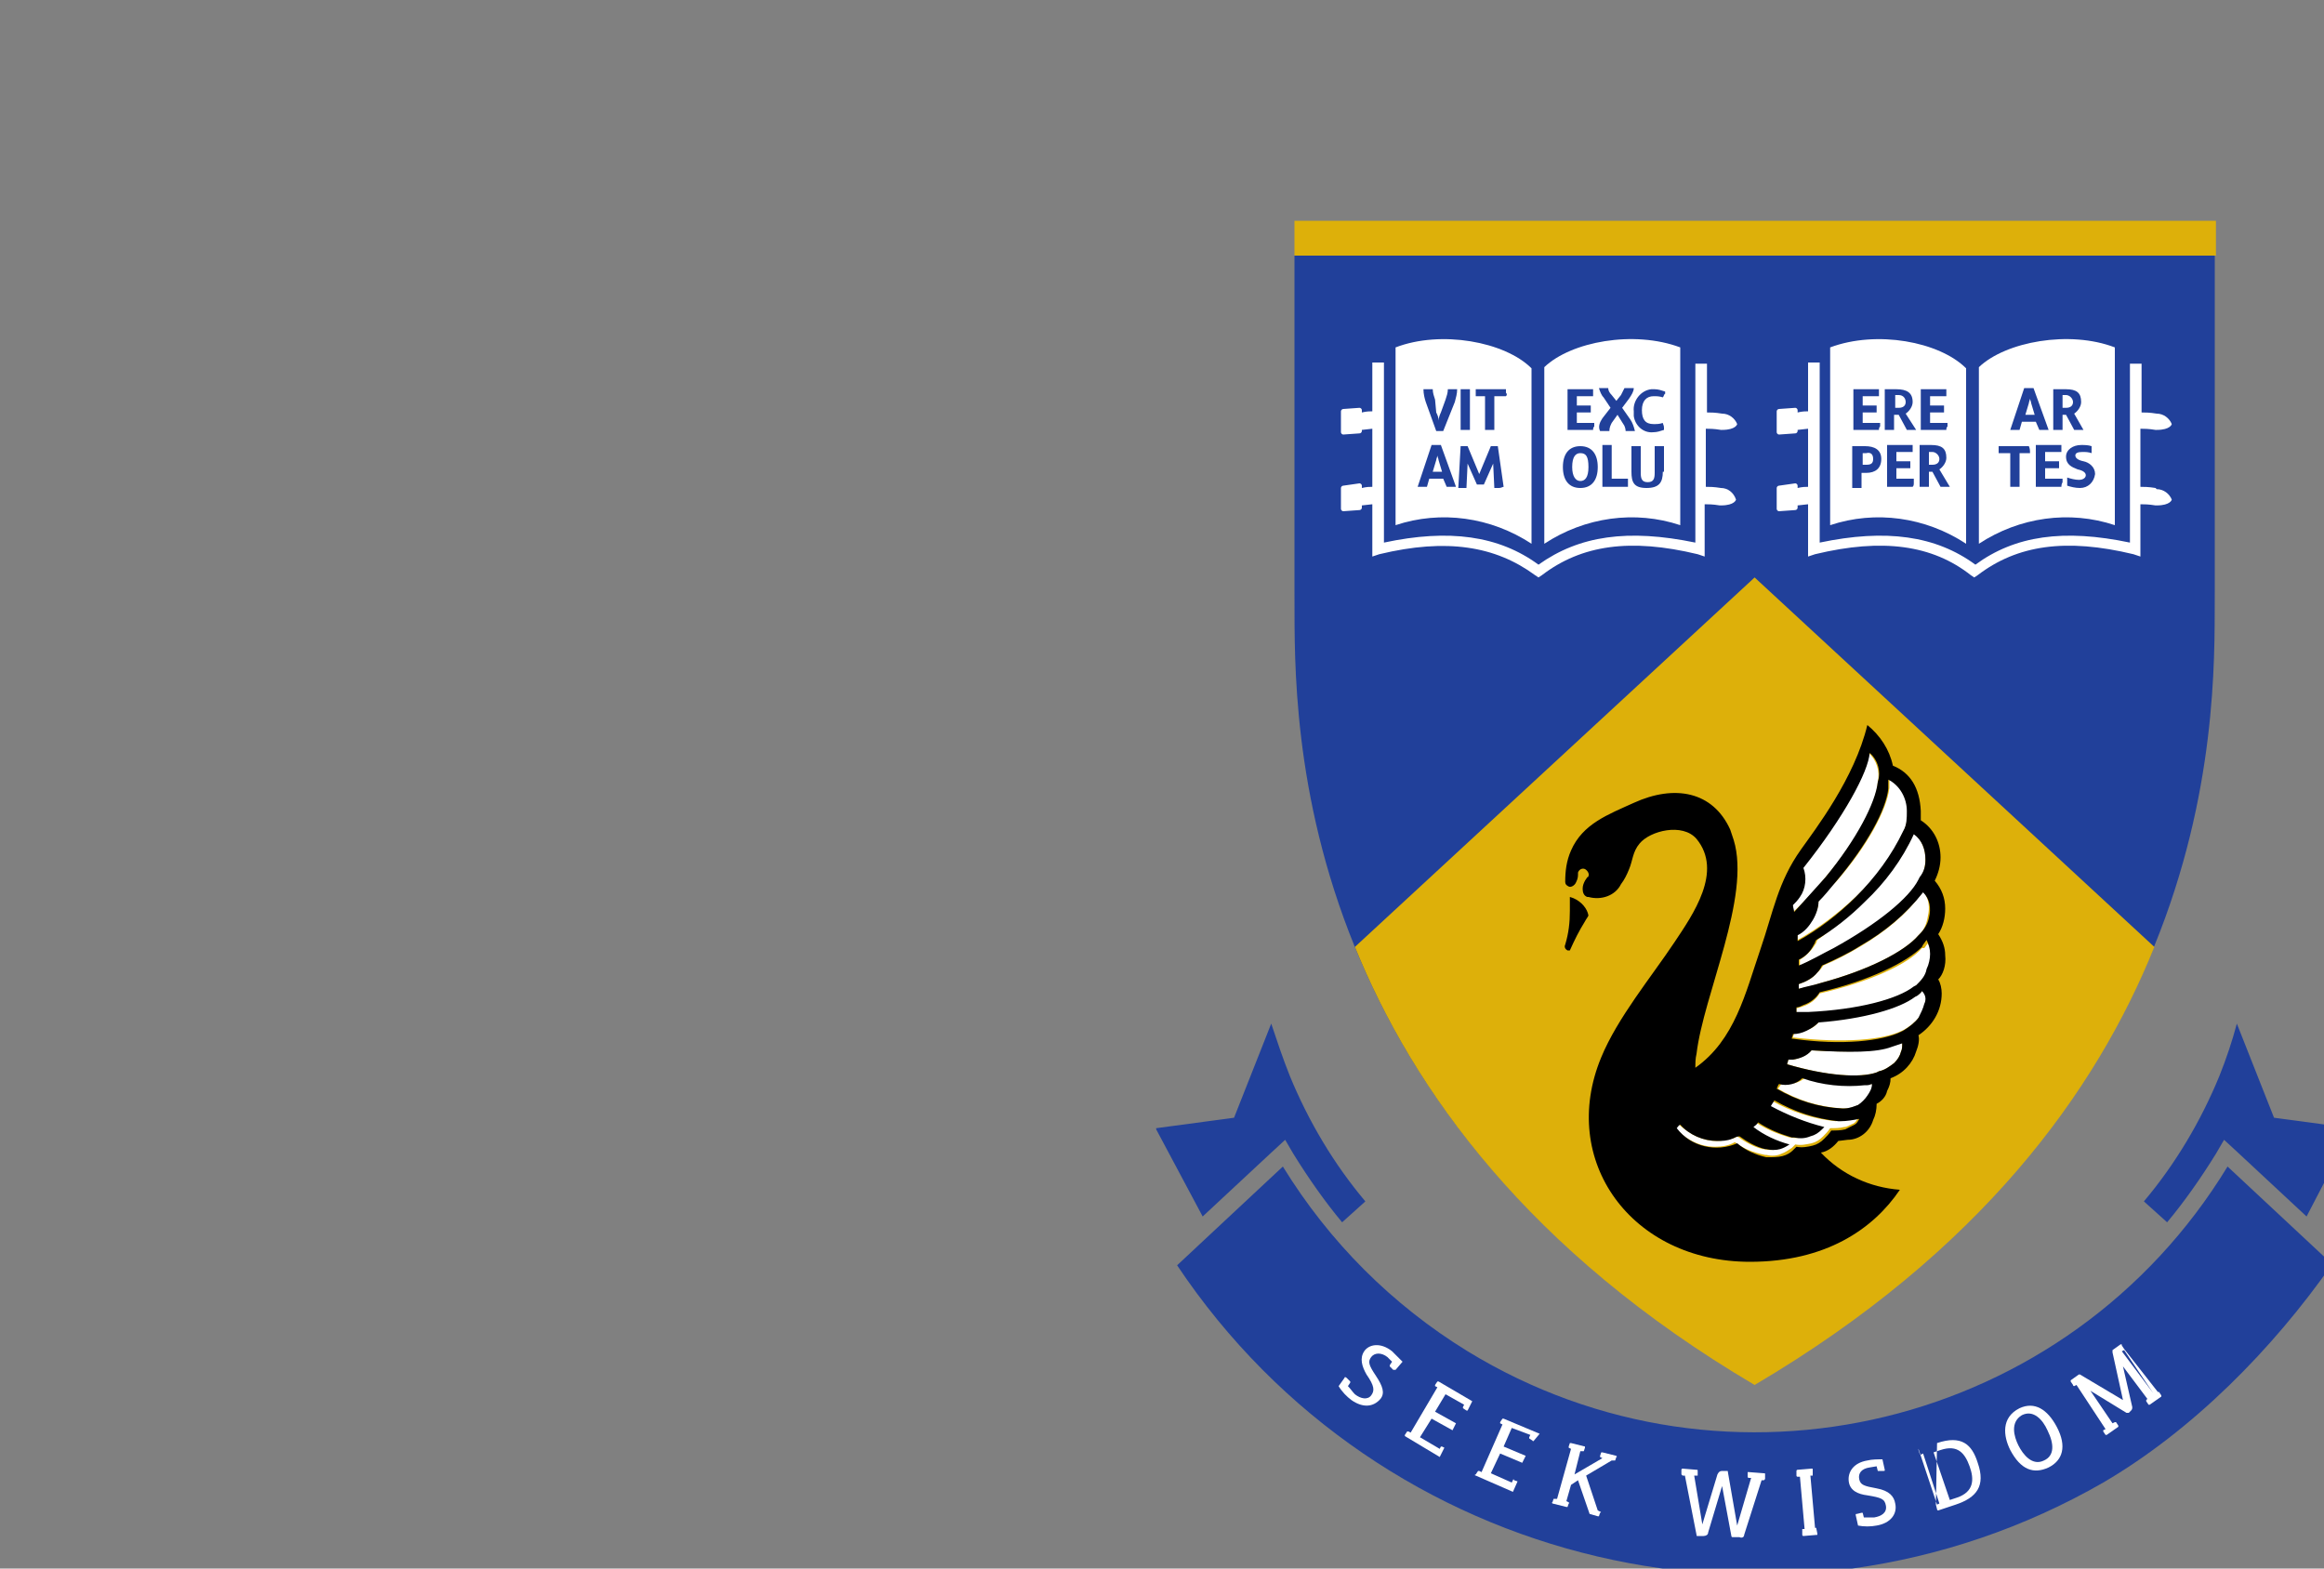 <?xml version="1.0" encoding="utf-8"?>
<!-- Generator: Adobe Illustrator 26.0.3, SVG Export Plug-In . SVG Version: 6.00 Build 0)  -->
<svg version="1.0" id="Layer_1" xmlns="http://www.w3.org/2000/svg" xmlns:xlink="http://www.w3.org/1999/xlink" x="0px" y="0px"
	 viewBox="0 0 200 135" style="enable-background:new 0 0 302 218;" xml:space="preserve">
<rect x="0" y="0" width="200" height="135" fill="#808080" stroke="none"/>
<style type="text/css">
	.st0{clip-path:url(#SVGID_00000116952758404971052780000011883486703361508266_);}
	.st1{fill:#21409A;}
	.st2{clip-path:url(#SVGID_00000093144033568355170900000007633794520399322764_);}
	.st3{clip-path:url(#SVGID_00000096776843124646390480000006328308613753414573_);}
	.st4{clip-path:url(#SVGID_00000077300403564957837510000007408074125071675837_);}
	.st5{clip-path:url(#SVGID_00000176723042471724080160000011710793898486255542_);}
	.st6{clip-path:url(#SVGID_00000104706334080526253040000011764414826245360574_);}
	.st7{clip-path:url(#SVGID_00000133522638665383584360000014548612037258872246_);}
	.st8{fill:#DDB00A;}
	.st9{fill-rule:evenodd;clip-rule:evenodd;fill:#FFFFFF;}
	.st10{fill:#FFFFFF;}
	.st11{fill:none;}
</style>
<g>
	<defs>
		<rect id="SVGID_1_" x="97.9" y="19" width="106.2" height="180"/>
	</defs>
	<clipPath id="SVGID_00000080888143642785294860000001437774249897633172_">
		<use xlink:href="#SVGID_1_"  style="overflow:visible;"/>
	</clipPath>
	<g style="clip-path:url(#SVGID_00000080888143642785294860000001437774249897633172_);">
		<path class="st1" d="M104.3,151.5v1.2c0,0.1-0.1,0.1-0.2,0.1h-0.5c0,0-0.1,0-0.1-0.1l0,0v-0.3H102v6.2h0.3c0.1,0,0.1,0.1,0.1,0.2
			v0.5c0,0.1,0,0.1-0.1,0.1h-1.7c-0.1,0-0.1-0.1-0.1-0.2v-0.5c0,0,0-0.1,0.1-0.1l0,0h0.3v-6.2h-1.4v0.3c0,0.1-0.1,0.1-0.2,0.1h-0.5
			c0,0-0.1,0-0.1-0.1v-1.2L104.3,151.5z"/>
		<path class="st1" d="M111.9,158.6c0.1,0,0.1,0.1,0.1,0.2v0.5c0,0,0,0.1-0.1,0.1c0,0,0,0,0,0h-1.8c-0.1,0-0.1-0.1-0.1-0.2v-0.5
			c0,0,0-0.1,0.1-0.1l0,0h0.3v-2.7h-3.5v2.7h0.3c0.1,0,0.1,0.1,0.1,0.2v0.5c0,0,0,0.1-0.1,0.1c0,0,0,0,0,0h-1.8
			c-0.1,0-0.1-0.1-0.1-0.2v-0.5c0,0,0-0.1,0.1-0.1l0,0h0.3v-6.3h-0.3c-0.1,0-0.1-0.1-0.1-0.2v-0.5c0,0,0-0.1,0.1-0.1c0,0,0,0,0,0
			h1.7c0.1,0,0.1,0.1,0.1,0.2v0.5c0,0,0,0.1-0.1,0.1h0h-0.3v2.6h3.5v-2.6h-0.3c-0.1,0-0.1-0.1-0.1-0.2v-0.5c0,0,0-0.1,0.1-0.1
			c0,0,0,0,0,0h1.7c0.1,0,0.1,0.1,0.1,0.2v0.5c0,0,0,0.1-0.1,0.1h0h-0.3v6.3H111.9z"/>
		<path class="st1" d="M118.3,158C118.4,158,118.4,158,118.3,158C118.4,158.1,118.4,158.1,118.3,158l0.1,1.3h-4.9
			c-0.1,0-0.1-0.1-0.1-0.2v-0.5c0,0,0-0.1,0.1-0.1h0h0.3v-6.3h-0.3c-0.1,0-0.1-0.1-0.1-0.2v-0.5c0,0,0-0.1,0.1-0.1c0,0,0,0,0,0h4.7
			v1.2c0,0.1-0.1,0.1-0.2,0.1h-0.5c0,0-0.1,0-0.1-0.1v-0.3h-2.5v2.4h2.8v0.9h-2.8v2.6h2.7v-0.3c0-0.1,0.1-0.1,0.2-0.1L118.3,158z"/>
		<path class="st1" d="M130,151.5c0.1,0,0.1,0.1,0.1,0.2v0.5c0,0,0,0.1-0.1,0.1l0,0h-0.3l0,0v4.2c0,2.1-0.8,3-2.8,3
			c-2,0-2.8-0.7-2.8-3v-4.2h-0.3c-0.1,0-0.1-0.1-0.1-0.2v-0.5c0,0,0-0.1,0.1-0.1c0,0,0,0,0,0h1.7c0.1,0,0.1,0.1,0.1,0.2v0.5
			c0,0,0,0.1-0.1,0.1h-0.3v4.4c0,1.3,0.4,1.9,1.7,1.9c1.4,0,1.7-0.9,1.7-1.9v-4.4h-0.3c-0.1,0-0.1-0.1-0.1-0.2v-0.5
			c0,0,0-0.1,0.1-0.1c0,0,0,0,0,0H130z"/>
		<path class="st1" d="M138.5,151.5c0.1,0,0.1,0.1,0.1,0.2v0.5c0,0,0,0.1-0.1,0.1h-0.3h-0.1v7.1h-0.8c0,0-0.1,0-0.1-0.1l-4.1-5.8
			v5.1h0.1h0.3c0.1,0,0.1,0.1,0.1,0.2v0.5c0,0.1,0,0.1-0.1,0.1h-1.8c-0.1,0-0.1-0.1-0.1-0.2v-0.5c0,0,0-0.1,0.1-0.1l0,0h0.3v-6.3
			h-0.3c-0.1,0-0.1-0.1-0.1-0.2v-0.5c0,0,0-0.1,0.1-0.1c0,0,0,0,0,0h1.1c0,0,0.1,0,0.1,0.1l4.1,5.7v-5h-0.3c-0.1,0-0.1-0.1-0.1-0.2
			v-0.5c0,0,0-0.1,0.1-0.1c0,0,0,0,0,0L138.5,151.5z"/>
		<path class="st1" d="M142.1,158.6c0.1,0,0.1,0.1,0.1,0.2v0.5c0,0,0,0.1-0.1,0.1c0,0,0,0,0,0h-1.8c-0.1,0-0.1-0.1-0.1-0.2v-0.5
			c0,0,0-0.1,0.1-0.1l0,0h0.3v-6.3h-0.3c-0.1,0-0.1-0.1-0.1-0.2v-0.5c0,0,0-0.1,0.1-0.1c0,0,0,0,0,0h1.7c0.1,0,0.1,0.1,0.1,0.2v0.5
			c0,0,0,0.1-0.1,0.1l0,0h-0.3v6.3H142.1z"/>
		<path class="st1" d="M150.3,151.5c0.1,0,0.1,0.1,0.1,0.2v0.5c0,0,0,0.1-0.1,0.1l0,0H150l-2.5,6.8c0,0.1-0.2,0.2-0.3,0.2h-0.8
			c0,0,0,0-0.1-0.1l-2.6-7h-0.3c-0.1,0-0.1-0.1-0.1-0.2v-0.5c0,0,0-0.1,0.1-0.1c0,0,0,0,0,0h1.8c0.1,0,0.1,0.1,0.1,0.2v0.5
			c0,0,0,0.1-0.1,0.1l0,0h-0.3l2,5.7l0,0l2-5.7h-0.3c-0.1,0-0.1-0.1-0.1-0.2v-0.5c0,0,0-0.1,0.1-0.1c0,0,0,0,0,0L150.3,151.5z"/>
		<path class="st1" d="M156.4,158C156.5,158,156.5,158,156.4,158C156.5,158.1,156.5,158.1,156.4,158l0.1,1.3h-4.9
			c-0.1,0-0.1-0.1-0.1-0.2v-0.5c0,0,0-0.1,0.1-0.1l0,0h0.3v-6.3h-0.3c-0.1,0-0.1-0.1-0.1-0.2v-0.5c0-0.1,0-0.1,0.1-0.1h4.7v1.2
			c0,0.1-0.1,0.1-0.2,0.1h-0.5c0,0-0.1,0-0.1-0.1v-0.3H153v2.4h2.9v0.9H153v2.6h2.7v-0.3c0-0.1,0.1-0.1,0.2-0.1L156.4,158z"/>
		<path class="st1" d="M163.6,158.6c0.1,0,0.1,0.1,0.1,0.2v0.5c0,0.1,0,0.1-0.1,0.1h-1.2l-1.7-3h-1.1v2.3h0.3c0.1,0,0.1,0.1,0.1,0.2
			v0.5c0,0.1,0,0.1-0.1,0.1h-1.7c-0.1,0-0.1-0.1-0.1-0.2v-0.5c0,0,0-0.1,0.1-0.1l0,0h0.3v-6.3h-0.3c-0.1,0-0.1-0.1-0.1-0.2v-0.5
			c0,0,0-0.1,0.1-0.1c0,0,0,0,0,0h2.3c2,0,2.9,0.8,2.9,2.4c0,1-0.6,1.9-1.5,2.3l1.4,2.5L163.6,158.6z M160.4,155.4
			c1.1,0,1.7-0.5,1.7-1.6s-0.6-1.5-1.6-1.5h-1v3L160.4,155.4z"/>
		<path class="st1" d="M169.9,157.2c0,1.3-0.9,2.2-2.7,2.2c-0.8,0-1.5-0.1-2.3-0.4v-1.2c0-0.1,0.1-0.1,0.2-0.1h0.6
			c0,0,0.1,0,0.1,0.1v0.5c0.4,0.1,0.8,0.2,1.3,0.2c0.9,0,1.6-0.3,1.6-1.2s-0.3-1.1-1.9-1.6c-1.1-0.4-1.9-1-1.9-2.1
			c0-1.3,1-2.1,2.7-2.1c0.6,0,1.2,0.1,1.8,0.2v1.4c0,0.1-0.1,0.1-0.2,0.1h-0.6c0,0-0.1,0-0.1-0.1v-0.6c-0.3,0-0.5,0-0.8-0.1
			c-0.9,0-1.6,0.4-1.6,1.1s0.4,1,1.8,1.5S169.9,156.3,169.9,157.2"/>
		<path class="st1" d="M173.1,158.6c0.1,0,0.1,0.1,0.1,0.2v0.5c0,0,0,0.1-0.1,0.1c0,0,0,0,0,0h-1.7c-0.1,0-0.1-0.1-0.1-0.2v-0.5
			c0,0,0-0.1,0.1-0.1l0,0h0.3v-6.3h-0.3c-0.1,0-0.1-0.1-0.1-0.2v-0.5c0,0,0-0.1,0.1-0.1c0,0,0,0,0,0h1.7c0.1,0,0.1,0.1,0.1,0.2v0.5
			c0,0,0,0.1-0.1,0.1l0,0h-0.3v6.3H173.1z"/>
		<path class="st1" d="M180.1,151.5v1.2c0,0.1-0.1,0.1-0.2,0.1h-0.5c0,0-0.1,0-0.1-0.1l0,0v-0.3h-1.5v6.2h0.3c0.1,0,0.1,0.1,0.1,0.2
			v0.5c0,0.1,0,0.1-0.1,0.1h-1.7c-0.1,0-0.1-0.1-0.1-0.2v-0.5c0,0,0-0.1,0.1-0.1l0,0h0.3v-6.2h-1.4v0.3c0,0.1-0.1,0.1-0.2,0.1h-0.5
			c0,0-0.1,0-0.1-0.1v-1.2L180.1,151.5z"/>
		<path class="st1" d="M186.9,151.5c0.1,0,0.1,0.1,0.1,0.2v0.5c0,0,0,0.1-0.1,0.1l0,0h-0.3l-2.2,4.3v2h0.3c0.1,0,0.1,0.1,0.1,0.2
			v0.5c0,0,0,0.1-0.1,0.1c0,0,0,0,0,0H183c-0.1,0-0.1-0.1-0.1-0.2v-0.5c0,0,0-0.1,0.1-0.1l0,0h0.3v-2l-2.2-4.3h-0.3
			c-0.1,0-0.1-0.1-0.1-0.2v-0.5c0-0.1,0-0.1,0.1-0.1h1.7c0.1,0,0.1,0.1,0.1,0.2v0.5c0,0,0,0.1-0.1,0.1l0,0h-0.3l1.6,3.3l0,0l1.6-3.3
			h-0.3c-0.1,0-0.1-0.1-0.1-0.2v-0.5c0,0,0-0.1,0.1-0.1c0,0,0,0,0,0L186.9,151.5z"/>
		<path class="st1" d="M197.2,155.4c0,2.7-1.2,4-3.2,4s-3.2-1.3-3.2-4c0-1.9,0.7-4,3.2-4C196.1,151.4,197.2,153,197.2,155.4
			 M192,155.4c0,1.3,0.3,3,2,3c1.4,0,2-1.2,2-3c0-1.4-0.3-3-2-3S192,154.1,192,155.4"/>
	</g>
</g>
<g>
	<defs>
		<rect id="SVGID_00000076584216668031787370000005443342620029088948_" x="98.7" y="19" width="104.7" height="180"/>
	</defs>
	<clipPath id="SVGID_00000049194543633308701980000013258575952971086469_">
		<use xlink:href="#SVGID_00000076584216668031787370000005443342620029088948_"  style="overflow:visible;"/>
	</clipPath>
	<g style="clip-path:url(#SVGID_00000049194543633308701980000013258575952971086469_);">
		<path class="st1" d="M203.2,151.5v1.2c0,0.1-0.1,0.1-0.2,0.1h-0.5c0,0-0.1,0-0.1-0.1l0,0v-0.3h-2.5v2.4h2.8v0.9h-2.8v2.8h0.3
			c0.1,0,0.1,0.1,0.1,0.2v0.5c0,0.1,0,0.1-0.1,0.1h-1.8c-0.1,0-0.1-0.1-0.1-0.2v-0.5c0,0,0-0.1,0.1-0.1h0.3v-6.3h-0.3
			c-0.1,0-0.1-0.1-0.1-0.2v-0.5c0,0,0-0.1,0.1-0.1c0,0,0,0,0,0L203.2,151.5z"/>
		<path class="st1" d="M120.2,163c0.2,0,0.3,0.1,0.2,0.4l-0.1,1.1c0,0.1,0,0.1-0.2,0.2h-0.6l-3.8,14.9c-0.1,0.5-0.5,0.8-1,0.8
			l-1.7,0c-0.2,0-0.3-0.1-0.4-0.4l-3.1-13.1l0,0l-3,12.5c-0.1,0.6-0.6,1-1.2,1.1l-1.7-0.1c-0.2,0-0.3-0.1-0.4-0.4l-3.7-15.2h-0.7
			c-0.2,0-0.2-0.2-0.2-0.4l0.1-1.1c0-0.1,0-0.2,0.1-0.2c0,0,0,0,0,0h3.7c0.2,0,0.3,0.1,0.2,0.4l-0.1,1.1c0,0.1,0,0.1-0.2,0.2H102
			l2.9,13.1l0,0l3.2-13.7c0.2-0.8,0.6-1.1,1.1-1l1.3,0.1c0.2,0,0.3,0.1,0.4,0.4l3.2,14.3l0,0l3-13.1h-0.7c-0.2,0-0.2-0.2-0.2-0.4
			l0.1-1.1c0-0.1,0.1-0.2,0.1-0.2c0,0,0,0,0,0L120.2,163z"/>
	</g>
</g>
<g>
	<defs>
		<rect id="SVGID_00000043448593804459154570000012386016207433654681_" x="97.9" y="19" width="106.2" height="180"/>
	</defs>
	<clipPath id="SVGID_00000111183745859920156150000017978096054286882724_">
		<use xlink:href="#SVGID_00000043448593804459154570000012386016207433654681_"  style="overflow:visible;"/>
	</clipPath>
	<g style="clip-path:url(#SVGID_00000111183745859920156150000017978096054286882724_);">
		<path class="st1" d="M132.5,177.4c0.1,0,0.2,0,0.2,0.1c0,0,0,0,0,0v2.7h-10.8c-0.2,0-0.3-0.1-0.2-0.4l0.1-1.1c0-0.1,0-0.1,0.2-0.2
			h0.7v-14h-0.7c-0.2,0-0.2-0.2-0.2-0.4l0.1-1.1c0-0.1,0-0.2,0.1-0.2c0,0,0,0,0,0h10.5v2.7c0,0.2-0.1,0.3-0.4,0.2l-1.1-0.1
			c-0.1,0-0.2-0.1-0.2-0.2v-0.6h-5.6v5.3h6.3v2.1h-6.3v5.8h6v-0.7c0-0.1,0.1-0.2,0.4-0.2L132.5,177.4z"/>
		<path class="st1" d="M145.4,175.6c0,2.8-2.1,4.9-6,4.9c-1.7,0-3.4-0.3-5-1v-2.7c0-0.2,0.2-0.3,0.4-0.3l1.3,0.1
			c0.1,0,0.2,0.1,0.2,0.2c0,0,0,0,0,0v1.2c0.9,0.2,1.9,0.4,2.8,0.4c2,0,3.6-0.7,3.6-2.6s-0.8-2.4-4.2-3.6c-2.5-0.9-4.2-2.2-4.2-4.7
			c0-2.8,2.1-4.6,5.9-4.6c1.3,0,2.7,0.1,4,0.4v2.9c0,0.2-0.2,0.3-0.4,0.3l-1.3-0.1c-0.1,0-0.2-0.1-0.2-0.2V165
			c-0.6-0.1-1.2-0.1-1.8-0.1c-2.1,0-3.4,1-3.4,2.5s0.9,2.2,4,3.3S145.4,173.3,145.4,175.6"/>
		<path class="st1" d="M158.8,163v2.7c0,0.2-0.1,0.3-0.3,0.2l-1.1-0.1c-0.1,0-0.2-0.1-0.2-0.2l-0.1-0.6l0,0h-3.4v13.6h0.7
			c0.2,0,0.2,0.2,0.2,0.4l-0.1,1.1c0,0.1-0.1,0.2-0.2,0.2c0,0,0,0,0,0h-3.8c-0.2,0-0.3-0.1-0.2-0.4l0.1-1.1c0-0.1,0.1-0.2,0.2-0.2
			h0.7v-13.6H148v0.7c0,0.2-0.2,0.2-0.4,0.2l-1.1-0.1c-0.1,0-0.2,0-0.2-0.1c0,0,0,0,0,0V163H158.8z"/>
		<path class="st1" d="M171.3,177.4c0.1,0,0.2,0.1,0.2,0.2c0,0,0,0,0,0v2.7h-10.9c-0.2,0-0.3-0.1-0.2-0.4l0.1-1.1
			c0-0.1,0.1-0.2,0.2-0.2h0.7v-14h-0.7c-0.2,0-0.2-0.2-0.2-0.4l0.1-1.1c0-0.1,0.1-0.2,0.2-0.2c0,0,0,0,0,0h10.5v2.7
			c0,0.2-0.1,0.3-0.4,0.2l-1.1-0.1c-0.1,0-0.2-0.1-0.2-0.2v-0.6h-5.6v5.3h6.3v2.1h-6.3v5.8h6v-0.7c0-0.1,0.2-0.2,0.4-0.2
			L171.3,177.4z"/>
	</g>
</g>
<g>
	<defs>
		<rect id="SVGID_00000058567330914751436460000007001755170473171862_" x="98.7" y="19" width="104.7" height="180"/>
	</defs>
	<clipPath id="SVGID_00000087414653315545234370000011668577938803797642_">
		<use xlink:href="#SVGID_00000058567330914751436460000007001755170473171862_"  style="overflow:visible;"/>
	</clipPath>
	<g style="clip-path:url(#SVGID_00000087414653315545234370000011668577938803797642_);">
		<path class="st1" d="M185.9,178.7c0.2,0,0.2,0.2,0.2,0.4l-0.1,1.1c0,0.1,0,0.2-0.1,0.2c0,0,0,0,0,0h-2.5l-3.8-6.7H177v5h0.7
			c0.2,0,0.2,0.2,0.2,0.4l-0.1,1.1c0,0.1-0.1,0.2-0.1,0.2c0,0,0,0,0,0h-3.8c-0.2,0-0.3-0.1-0.2-0.4l0.1-1.1c0-0.1,0-0.1,0.2-0.2h0.6
			v-14h-0.7c-0.2,0-0.2-0.2-0.2-0.4l0.1-1.1c0-0.1,0.1-0.2,0.2-0.2c0,0,0,0,0,0h5.1c4.4,0,6.4,1.7,6.4,5.2c0.1,2.2-1.2,4.2-3.3,5
			l3.2,5.5L185.9,178.7z M179,171.7c2.4,0,3.8-1.1,3.8-3.5s-1.3-3.2-3.6-3.2H177v6.7H179z"/>
		<path class="st1" d="M203.1,163c0.2,0,0.3,0.1,0.2,0.4l-0.1,1.1c0,0.1,0,0.1-0.2,0.2h-0.6h-0.2v15.7h-1.7c-0.1,0-0.2,0-0.2-0.1
			l-9.1-12.8v11.2h0.2h0.7c0.2,0,0.2,0.2,0.2,0.4l-0.1,1.1c0,0.1-0.1,0.2-0.2,0.2c0,0,0,0,0,0h-3.8c-0.2,0-0.3-0.1-0.2-0.4l0.1-1.1
			c0-0.1,0.1-0.2,0.2-0.2h0.6v-14h-0.7c-0.1,0-0.2-0.2-0.2-0.4l0.1-1.1c0-0.1,0.1-0.2,0.2-0.2c0,0,0,0,0,0h2.5
			c0.1,0,0.2,0.1,0.3,0.2l9,12.5v-11h-0.7c-0.1,0-0.2-0.2-0.2-0.4l0.1-1.1c0-0.1,0.1-0.2,0.2-0.2c0,0,0,0,0,0L203.1,163z"/>
		<path class="st1" d="M112,197.4c0.1,0,0.2,0.1,0.2,0.3l-0.1,1c0,0.1-0.1,0.1-0.1,0.1c0,0,0,0,0,0h-3.4c-0.2,0-0.2-0.1-0.2-0.3l0-1
			c0-0.1,0.1-0.2,0.2-0.2h0.5l-0.7-2.1h-6.1l-0.7,2.1h0.6c0.1,0,0.2,0.1,0.2,0.3l-0.1,1c0,0.1-0.1,0.1-0.1,0.1c0,0,0,0,0,0h-3.2
			c-0.2,0-0.2-0.1-0.2-0.3l0.1-1c0-0.1,0.1-0.2,0.2-0.2h0.5l4.3-12h-0.6c-0.1,0-0.2-0.1-0.2-0.3l0.1-1c0-0.1,0.1-0.1,0.1-0.1
			c0,0,0,0,0,0h3l5.1,13.4L112,197.4z M107.8,193.4l-2.5-7.1l0,0l-2.3,7.1H107.8z"/>
	</g>
</g>
<g>
	<defs>
		<rect id="SVGID_00000160172057089370782120000007478863275414443948_" x="97.9" y="19" width="106.2" height="180"/>
	</defs>
	<clipPath id="SVGID_00000009568761885676939570000011241121067611480214_">
		<use xlink:href="#SVGID_00000160172057089370782120000007478863275414443948_"  style="overflow:visible;"/>
	</clipPath>
	<g style="clip-path:url(#SVGID_00000009568761885676939570000011241121067611480214_);">
		<path class="st1" d="M124.1,183.9c0.2,0,0.2,0.1,0.2,0.3l-0.1,1c0,0.1-0.1,0.2-0.2,0.2h-0.6l0,0v7.9c0,3.9-1.5,5.7-5.4,5.7
			c-3.7,0-5.3-1.2-5.3-5.7v-7.9h-0.6c-0.1,0-0.2-0.1-0.2-0.3l0.1-1c0-0.1,0.1-0.1,0.1-0.1c0,0,0,0,0,0h3.3c0.2,0,0.2,0.1,0.2,0.3
			l-0.1,1c0,0.1-0.1,0.2-0.2,0.2H115v8.3c0,2.4,0.7,3.7,3.1,3.7c2.7,0,3.3-1.6,3.3-3.7v-8.3h-0.6c-0.1,0-0.2-0.1-0.2-0.3l0.1-1
			c0-0.1,0.1-0.1,0.1-0.1c0,0,0,0,0,0L124.1,183.9z"/>
		<path class="st1" d="M135,194.7c0,2.4-1.8,4.2-5.1,4.2c-1.5,0-2.9-0.3-4.3-0.8v-2.3c0-0.2,0.1-0.3,0.4-0.2l1.2,0.1
			c0.1,0,0.2,0.1,0.2,0.2v1c0.8,0.2,1.6,0.3,2.4,0.3c1.7,0,3.1-0.6,3.1-2.2s-0.7-2.1-3.6-3.1c-2.1-0.8-3.6-1.9-3.6-4
			c0-2.4,1.8-4,5.1-4c1.1,0,2.3,0.1,3.4,0.4v2.5c0,0.2-0.1,0.3-0.4,0.2l-1.1-0.1c-0.1,0-0.2-0.1-0.2-0.2v-1c-0.5-0.1-1-0.1-1.5-0.1
			c-1.8,0-3,0.8-3,2.1s0.8,1.9,3.4,2.8C133.9,191.5,134.9,192.8,135,194.7"/>
		<path class="st1" d="M146.7,183.9v2.3c0,0.1-0.1,0.2-0.3,0.2l-1-0.1c-0.1,0-0.1-0.1-0.2-0.1v-0.6l0,0h-2.9v11.6h0.6
			c0.1,0,0.2,0.1,0.2,0.3l-0.1,1c0,0.1-0.1,0.1-0.1,0.1c0,0,0,0,0,0h-3.3c-0.2,0-0.2-0.1-0.2-0.3l0.1-1c0-0.1,0.1-0.2,0.2-0.2h0.6
			v-11.7h-2.7v0.6c0,0.1-0.1,0.2-0.3,0.2l-1-0.1c-0.1,0-0.1-0.1-0.1-0.1c0,0,0,0,0,0v-2.3H146.7z"/>
		<path class="st1" d="M158.6,197.4c0.1,0,0.2,0.1,0.2,0.3l-0.1,1c0,0.1-0.1,0.1-0.1,0.1c0,0,0,0,0,0h-2.2l-3.3-5.8H151v4.3h0.6
			c0.1,0,0.2,0.1,0.2,0.3l-0.1,1c0,0.1-0.1,0.1-0.1,0.1c0,0,0,0,0,0h-3.2c-0.1,0-0.2-0.1-0.2-0.3l0.1-1c0-0.1,0.1-0.2,0.1-0.2h0.6
			v-12h-0.6c-0.1,0-0.2-0.1-0.2-0.3l0.1-1c0-0.1,0.1-0.1,0.1-0.1c0,0,0,0,0,0h4.3c3.7,0,5.5,1.4,5.5,4.4c0.1,1.9-1.1,3.6-2.8,4.3
			l2.7,4.7L158.6,197.4z M152.7,191.4c2.1,0,3.3-0.9,3.3-3s-1.1-2.8-3.1-2.8H151v5.7L152.7,191.4z"/>
		<path class="st1" d="M172.9,197.4c0.1,0,0.2,0.1,0.2,0.3l-0.1,1c0,0.1-0.1,0.1-0.1,0.1c0,0,0,0,0,0h-3.4c-0.2,0-0.2-0.1-0.2-0.3
			l0.1-1c0-0.1,0.1-0.2,0.2-0.2h0.5l-0.8-2.1h-6.1l-0.7,2.1h0.6c0.1,0,0.2,0.1,0.2,0.3l-0.1,1c0,0.1-0.1,0.1-0.1,0.1c0,0,0,0,0,0
			h-3.2c-0.1,0-0.2-0.1-0.2-0.3l0.1-1c0-0.1,0.1-0.2,0.1-0.2h0.5l4.3-12h-0.6c-0.1,0-0.2-0.1-0.2-0.3l0.1-1c0-0.1,0.1-0.1,0.1-0.1
			c0,0,0,0,0,0h3l5.1,13.4L172.9,197.4z M168.7,193.4l-2.5-7.1l0,0l-2.3,7.1H168.7z"/>
		<path class="st1" d="M183.6,196.3c0.1,0,0.1,0.1,0.2,0.1c0,0,0,0,0,0v2.3h-9.3c-0.1,0-0.2-0.1-0.2-0.3l0.1-1
			c0-0.1,0.1-0.2,0.1-0.2h0.6v-11.9h-0.6c-0.1,0-0.2-0.1-0.2-0.3l0.1-1c0-0.1,0.1-0.1,0.1-0.1c0,0,0,0,0,0h3.3
			c0.2,0,0.2,0.1,0.2,0.3l-0.1,0.9c0,0.1-0.1,0.2-0.2,0.2h-0.6V197h5.1v-0.6c0-0.1,0.1-0.2,0.3-0.2L183.6,196.3z"/>
	</g>
</g>
<g>
	<defs>
		<rect id="SVGID_00000016063904004426127690000005411533685894687160_" x="98.7" y="19" width="104.7" height="180"/>
	</defs>
	<clipPath id="SVGID_00000043452606629101582330000009021973890798721673_">
		<use xlink:href="#SVGID_00000016063904004426127690000005411533685894687160_"  style="overflow:visible;"/>
	</clipPath>
	<g style="clip-path:url(#SVGID_00000043452606629101582330000009021973890798721673_);">
		<path class="st1" d="M188.5,197.4c0.1,0,0.2,0.1,0.2,0.3l-0.1,1c0,0.1-0.1,0.1-0.1,0.1c0,0,0,0,0,0h-3.3c-0.1,0-0.2-0.1-0.2-0.3
			l0.1-1c0-0.1,0.1-0.2,0.1-0.2h0.6v-12h-0.6c-0.1,0-0.2-0.1-0.2-0.3l0.1-1c0-0.1,0.1-0.1,0.1-0.1c0,0,0,0,0,0h3.3
			c0.1,0,0.2,0.1,0.2,0.3l-0.1,1c0,0.1-0.1,0.2-0.1,0.2h-0.6v12L188.5,197.4z"/>
		<path class="st1" d="M203.1,197.4c0.1,0,0.2,0.1,0.2,0.3l-0.1,1c0,0.1-0.1,0.1-0.1,0.1c0,0,0,0,0,0h-3.4c-0.2,0-0.2-0.1-0.2-0.3
			l0.1-1c0-0.1,0.1-0.2,0.2-0.2h0.5l-0.8-2.1h-6.1l-0.7,2.1h0.6c0.1,0,0.2,0.1,0.2,0.3l-0.1,1c0,0.1-0.1,0.1-0.1,0.1c0,0,0,0,0,0
			h-3.2c-0.1,0-0.2-0.1-0.2-0.3l0.1-1c0-0.1,0.1-0.2,0.1-0.2h0.5l4.3-12h-0.6c-0.1,0-0.2-0.1-0.2-0.3l0.1-1c0-0.1,0.1-0.1,0.1-0.1
			c0,0,0,0,0,0h3.1l5.1,13.4L203.1,197.4z M198.9,193.4l-2.5-7.1l0,0l-2.4,7.1H198.9z"/>
	</g>
</g>
<g>
	<defs>
		<rect id="SVGID_00000170971729123284295530000018252592772360423355_" x="97.9" y="19" width="106.2" height="180"/>
	</defs>
	<clipPath id="SVGID_00000074444086527415836890000000989479747443539385_">
		<use xlink:href="#SVGID_00000170971729123284295530000018252592772360423355_"  style="overflow:visible;"/>
	</clipPath>
	<g style="clip-path:url(#SVGID_00000074444086527415836890000000989479747443539385_);">
		<path class="st1" d="M191.7,100.4c-13.7,22.5-43,29.6-65.4,15.9c-6.5-4-11.9-9.4-15.9-15.9l-9.1,8.5
			c17.5,26.2,52.4,34.4,79.7,18.7c7.7-4.5,14.6-11.5,19.7-18.8L191.7,100.4z"/>
		<rect x="111.4" y="19" class="st8" width="79.3" height="3"/>
		<path class="st1" d="M190.6,50.7c-0.1,8.8,1.9,43.9-39.6,68.4c-41.6-24.5-39.5-59.6-39.6-68.4V22h79.2V50.7z"/>
		<path class="st8" d="M116.6,81.5c5,12.3,14.9,26.2,34.4,37.7c19.5-11.5,29.4-25.3,34.4-37.7L151,49.7L116.6,81.5z"/>
		<path class="st9" d="M144.6,29.9v15.3c-3.9-1.3-8.2-0.7-11.7,1.6V31.6C135.2,29.4,140.6,28.4,144.6,29.9"/>
		<path class="st9" d="M120.1,29.9v15.3c3.9-1.3,8.2-0.7,11.7,1.6V31.7C129.5,29.4,124,28.4,120.1,29.9"/>
		<path class="st10" d="M148.1,42L148.1,42c-0.6-0.1-1-0.1-1.3-0.1v-5c0.3,0,0.7,0,1.3,0.1h0.1c1.2,0,1.3-0.5,1.3-0.5
			c-0.2-0.5-0.7-0.9-1.3-0.9l0,0c-0.6-0.1-1-0.1-1.3-0.1v-4.2h-1v15.4c-5.8-1.2-10-0.6-13.5,1.9c-3.4-2.5-7.7-3.1-13.3-1.9V31.2h-1
			v4.2c-0.2,0-0.5,0-0.9,0.1v-0.2c0-0.1-0.1-0.2-0.2-0.2c0,0,0,0,0,0l-1.4,0.1c-0.1,0-0.2,0.1-0.2,0.2v1.8c0,0.1,0.1,0.2,0.2,0.2
			l1.4-0.1c0.1,0,0.2-0.1,0.2-0.2V37l0.9-0.1v5c-0.2,0-0.5,0-0.9,0.1v-0.2c0-0.1-0.1-0.2-0.2-0.2c0,0,0,0,0,0l-1.4,0.2
			c-0.1,0-0.2,0.1-0.2,0.2v1.8c0,0.1,0.1,0.2,0.2,0.2l1.4-0.1c0.1,0,0.2-0.1,0.2-0.2v-0.2l0.9-0.1v4.5l0.6-0.2
			c5.8-1.4,10-0.7,13.4,1.8l0.3,0.2l0.3-0.2c3.4-2.6,7.6-3.2,13.4-1.8l0.6,0.2v-4.5c0.3,0,0.7,0,1.3,0.1h0.1c1.2,0,1.3-0.5,1.3-0.5
			C149.2,42.4,148.7,42,148.1,42"/>
		<path class="st10" d="M118.8,120.4c-0.6,0.7-1.5,0.8-2.5,0.1c-0.4-0.3-0.8-0.7-1.1-1.2l0.5-0.7c0-0.1,0.1-0.1,0.2,0l0.3,0.3
			c0,0,0,0.1,0,0.1l-0.2,0.3c0.2,0.2,0.4,0.5,0.6,0.7c0.5,0.4,1.1,0.5,1.4,0.1s0.3-0.8-0.4-1.8c-0.4-0.7-0.6-1.4-0.2-2
			s1.4-0.8,2.4,0c0.3,0.3,0.6,0.6,0.9,0.9l-0.6,0.7c0,0-0.1,0-0.2,0l-0.3-0.3c0,0,0-0.1,0-0.1l0.2-0.3c-0.1-0.1-0.3-0.3-0.4-0.4
			c-0.5-0.4-1.1-0.4-1.4,0s-0.2,0.7,0.4,1.6S119.2,119.9,118.8,120.4"/>
		<path class="st10" d="M124.3,124.6C124.3,124.6,124.3,124.6,124.3,124.6C124.3,124.7,124.3,124.7,124.3,124.6l-0.4,0.8l-3-1.8
			c0,0,0-0.1,0-0.1l0.2-0.3c0,0,0.1,0,0.1,0l0.2,0.1l2.3-3.9l-0.2-0.1c0,0,0-0.1,0-0.1l0.2-0.3c0,0,0,0,0.1,0c0,0,0,0,0,0l2.9,1.7
			l-0.4,0.8c0,0-0.1,0-0.1,0l-0.3-0.2c0,0,0-0.1,0-0.1l0.1-0.2l-1.6-0.9l-0.9,1.5l1.8,1l-0.3,0.6l-1.8-1l-1,1.6l1.7,1l0.1-0.2
			c0,0,0.1,0,0.1,0L124.3,124.6z"/>
		<path class="st10" d="M130.6,127.5C130.6,127.5,130.6,127.6,130.6,127.5l-0.4,0.9l-3.2-1.4c-0.1,0-0.1-0.1,0-0.1l0.2-0.3
			c0,0,0,0,0.1,0l0.2,0.1l1.8-4.1l-0.2-0.1c0,0,0-0.1,0-0.1l0.2-0.3c0,0,0.1,0,0.1,0l3.1,1.3L132,124c0,0-0.1,0.1-0.1,0l-0.3-0.2
			c0,0,0-0.1,0-0.1l0.1-0.2l-1.6-0.6l-0.7,1.6l1.9,0.8l-0.3,0.6l-1.9-0.8l-0.8,1.7l1.8,0.8l0.1-0.2c0-0.1,0.1-0.1,0.1,0L130.6,127.5
			z"/>
		<path class="st10" d="M139.1,125.3c0,0,0.1,0.1,0,0.1l-0.1,0.3c0,0,0,0-0.1,0h-0.2l-2.2,1.3l1,3l0.2,0.1c0.1,0,0.1,0.1,0,0.1
			l-0.1,0.3c0,0-0.1,0-0.1,0l-0.7-0.2l-1-2.9l-0.6,0.4l-0.4,1.4l0.2,0.1c0,0,0.1,0.1,0,0.1l-0.1,0.3c0,0,0,0-0.1,0l-1.2-0.3
			c0,0-0.1-0.1,0-0.1l0.1-0.3c0,0,0.1,0,0.1,0h0.2l1.2-4.3l-0.2-0.1c0,0,0-0.1,0-0.1l0.1-0.3c0,0,0.1,0,0.1,0l1.2,0.3
			c0,0,0,0.1,0,0.1c0,0,0,0,0,0l-0.1,0.3c0,0,0,0-0.1,0h-0.2l-0.5,2l2.4-1.4l-0.2-0.1c0,0,0-0.1,0-0.1l0.1-0.3c0,0,0.1,0,0.1,0
			L139.1,125.3z"/>
		<path class="st10" d="M151.8,126.8c0.1,0,0.1,0,0.1,0.1v0.4c0,0,0,0-0.1,0.1h-0.2l-1.5,4.7c0,0.2-0.2,0.3-0.4,0.2h-0.6
			c-0.1,0-0.1-0.1-0.1-0.1l-0.8-4.3l0,0l-1.2,4c0,0.2-0.2,0.3-0.4,0.3h-0.5c-0.1,0-0.1,0-0.1-0.1l-1-5.1h-0.2c0,0-0.1-0.1-0.1-0.1
			v-0.4c0,0,0-0.1,0.1-0.1l1.2,0.1c0.1,0,0.1,0,0.1,0.1v0.4c0,0,0,0-0.1,0h-0.2l0.7,4.2l0,0l1.3-4.3c0.1-0.2,0.2-0.3,0.4-0.3h0.4
			c0.1,0,0.1,0,0.1,0.1l0.8,4.6l0,0l1.2-4.1h-0.2c0,0-0.1,0-0.1-0.1v-0.4c0,0,0,0,0.1,0L151.8,126.8z"/>
		<path class="st10" d="M156.3,131.5C156.3,131.5,156.4,131.5,156.3,131.5l0.1,0.5c0,0,0,0,0,0.1l-1.2,0.1c0,0-0.1,0-0.1-0.1v-0.4
			c0,0,0,0,0-0.1h0.2l-0.4-4.5h-0.2c0,0-0.1,0-0.1-0.1v-0.4c0,0,0-0.1,0.1-0.1l1.2-0.1c0.1,0,0.1,0,0.1,0.1v0.4c0,0,0,0,0,0.1h-0.2
			l0.4,4.5L156.3,131.5z"/>
		<path class="st10" d="M163.1,129.4c0.2,0.9-0.4,1.7-1.6,1.9c-0.5,0.1-1.1,0.1-1.6,0l-0.2-0.9c0-0.1,0-0.1,0.1-0.1l0.4-0.1
			c0,0,0.1,0,0.1,0l0.1,0.4c0.3,0,0.6,0,0.9,0c0.6-0.1,1.1-0.4,1-1s-0.4-0.7-1.6-0.9c-0.8-0.1-1.5-0.4-1.6-1.2
			c-0.1-0.8,0.4-1.6,1.6-1.8c0.4-0.1,0.9-0.1,1.3-0.1l0.2,0.9c0,0.1,0,0.1-0.1,0.1h-0.4c0,0-0.1,0-0.1,0l-0.1-0.4l-0.6,0.1
			c-0.7,0.1-1,0.5-0.9,1s0.4,0.6,1.5,0.8S163,128.8,163.1,129.4"/>
		<path class="st10" d="M166.7,124.2c2.1-0.7,3,0.1,3.5,1.7c0.7,2-0.1,3-1.9,3.6l-1.5,0.5c0,0-0.1,0-0.1-0.1l-0.1-0.4 M166.7,129.5
			l0.2-0.1l-1.4-4.3l-0.2,0.1c0,0-0.1,0-0.1-0.1l-0.1-0.3c0,0,0-0.1,0-0.1L166.7,129.5z M168.4,128.9c1.5-0.5,1.5-1.6,1.1-2.7
			s-1-1.9-2.5-1.4l-0.6,0.2l1.4,4.1L168.4,128.9z"/>
		<path class="st10" d="M177,122.8c0.9,1.7,0.5,2.9-0.7,3.5c-1.3,0.6-2.4,0.2-3.3-1.5c-0.6-1.2-0.8-2.8,0.8-3.6
			C175.1,120.6,176.2,121.3,177,122.8 M173.7,124.4c0.4,0.8,1.2,1.8,2.2,1.3c0.9-0.4,0.9-1.4,0.3-2.6c-0.4-0.9-1.2-1.8-2.2-1.3
			C173,122.4,173.3,123.6,173.7,124.4"/>
		<path class="st10" d="M185.7,119.8c0,0,0.1,0,0.1,0l0.2,0.3c0,0,0,0,0,0.1c0,0,0,0,0,0l-1,0.7c0,0-0.1,0-0.1,0l-0.2-0.3
			c0,0,0-0.1,0-0.1l0.1-0.1l-2.1-2.8l0.8,3.5c0,0.1,0,0.2-0.1,0.3l-0.2,0.2c-0.1,0-0.1,0-0.2,0l-3.1-1.9l1.9,2.8l0.2-0.1
			c0.1,0,0.1,0,0.1,0l0.2,0.3c0,0,0,0,0,0.1c0,0,0,0,0,0l-1,0.7c-0.1,0-0.1,0-0.1,0l-0.2-0.3c0,0,0,0,0-0.1l0.2-0.1l-2.5-3.8
			l-0.2,0.1c0,0-0.1,0-0.1-0.1l-0.2-0.3c0,0,0-0.1,0-0.1c0,0,0,0,0,0l0.7-0.5c0,0,0.1,0,0.1,0l3.7,2.2l-0.9-4.1c0,0,0-0.1,0-0.2
			l0.7-0.5c0.1,0,0.1,0,0.1,0.1l0.2,0.3 M182.8,116.2l-0.2,0.1l2.7,3.6L182.8,116.2z"/>
		<path class="st1" d="M103.5,104.7l5.8-5.4l1.3-1.2l0.7,1.2c1.3,2.1,2.7,4.1,4.2,5.9l2-1.8c-2.7-3.2-4.9-6.9-6.5-10.8
			c-0.6-1.5-1.1-3-1.6-4.5l-3.2,8.1l-6.7,0.9v0.1L103.5,104.7z"/>
		<path class="st9" d="M182,29.9v15.3c-3.9-1.3-8.2-0.7-11.7,1.6V31.6C172.6,29.4,178.1,28.4,182,29.9"/>
		<path class="st9" d="M157.5,29.9v15.3c3.9-1.3,8.2-0.7,11.7,1.6V31.7C166.9,29.4,161.5,28.4,157.5,29.9"/>
		<path class="st10" d="M185.5,42L185.5,42c-0.6-0.1-1-0.1-1.3-0.1v-5c0.3,0,0.7,0,1.3,0.1h0.1c1.2,0,1.3-0.5,1.3-0.5
			c-0.2-0.5-0.7-0.9-1.3-0.9l0,0c-0.6-0.1-1-0.1-1.3-0.1v-4.2h-1v15.4c-5.7-1.2-9.9-0.6-13.3,1.9c-3.4-2.5-7.7-3.1-13.4-1.9V31.2h-1
			v4.2c-0.2,0-0.5,0-0.9,0.1v-0.2c0-0.1-0.1-0.2-0.2-0.2c0,0,0,0,0,0l-1.4,0.1c-0.1,0-0.2,0.1-0.2,0.2v1.8c0,0.1,0.1,0.2,0.2,0.2
			l1.4-0.1c0.1,0,0.2-0.1,0.2-0.2V37l0.9-0.1v5c-0.2,0-0.5,0-0.9,0.1v-0.2c0-0.1-0.1-0.2-0.2-0.2c0,0,0,0,0,0l-1.4,0.2
			c-0.1,0-0.2,0.1-0.2,0.2v1.8c0,0.1,0.1,0.2,0.2,0.2l1.4-0.1c0.1,0,0.2-0.1,0.2-0.2v-0.2l0.9-0.1v4.5l0.6-0.2
			c5.8-1.4,10.1-0.8,13.4,1.8l0.3,0.2l0.3-0.2c3.4-2.6,7.6-3.2,13.4-1.8l0.6,0.2v-4.5c0.3,0,0.7,0,1.3,0.1h0.1
			c1.2,0,1.3-0.5,1.3-0.5c-0.2-0.5-0.7-0.9-1.3-0.9"/>
		<path class="st1" d="M198.5,104.7l-5.8-5.4l-1.3-1.2l-0.7,1.2c-1.3,2.1-2.7,4.1-4.2,5.9l-2-1.8c2.7-3.2,4.9-6.9,6.5-10.8
			c0.6-1.5,1.1-3,1.5-4.5l3.2,8.1l6.7,0.9v0.1L198.5,104.7z"/>
		<path class="st10" d="M153,93.7c1.7,1,3.6,1.6,5.6,1.7h0.2c0.5,0,0.9-0.2,1.4-0.4c0.3-0.2,0.6-0.4,0.8-0.8c0.2-0.3,0.4-0.6,0.4-1
			c-0.1,0.1-0.3,0.1-0.4,0.1h-0.2c-1.8,0.2-3.7,0-5.4-0.6c-0.5,0.5-1.3,0.7-2,0.5C153.2,93.4,153.1,93.6,153,93.7"/>
		<path class="st10" d="M156.4,80.9c-0.1,0.2-0.1,0.3-0.2,0.4c-0.3,0.5-0.8,1-1.3,1.3c0,0.2,0,0.3,0,0.5c1-0.4,2-1,3-1.5
			c3.8-2,6.4-4.3,7.3-5.9c0-0.1,0.1-0.1,0.1-0.2c0.3-0.5,0.4-1,0.4-1.6c0-0.8-0.3-1.6-1-2.2c-1,2.2-2.4,4.1-4.2,5.8
			C159.2,78.8,157.8,79.9,156.4,80.9"/>
		<path class="st10" d="M155.9,90.4c-0.4,0.4-1,0.7-1.6,0.8c-0.1,0-0.3,0-0.4,0c0,0.1-0.1,0.3-0.1,0.4c3.4,1,6.2,1.2,7.7,0.7
			l0.2-0.1c0.5-0.1,0.9-0.4,1.3-0.7c0.3-0.3,0.5-0.6,0.6-1c0.1-0.2,0.1-0.5,0.1-0.8c-0.3,0.1-0.6,0.2-0.9,0.3
			C161.4,90.5,159.2,90.6,155.9,90.4"/>
		<path class="st10" d="M165.4,81.6c-1.2,1.4-4.5,2.9-8.8,3.9c-0.3,0.5-0.8,0.9-1.4,1.1c-0.2,0.1-0.4,0.1-0.6,0.2c0,0.2,0,0.3,0,0.4
			h1c4.3-0.2,7.6-1.2,9.1-2.2l0.1-0.1c0.4-0.3,0.8-0.8,1.1-1.2c0.2-0.4,0.3-0.8,0.3-1.3c0-0.4-0.1-0.9-0.3-1.2
			c-0.1,0.1-0.2,0.3-0.3,0.4L165.4,81.6"/>
		<path class="st10" d="M158,96.5c-2-0.2-3.8-0.8-5.6-1.8c-0.1,0.2-0.2,0.3-0.3,0.5c1.5,0.8,3,1.4,4.6,1.8l-0.2,0.2
			c-0.3,0.3-0.6,0.4-1,0.6c-0.5,0.1-0.9,0.2-1.4,0.1H154c-1-0.3-2-0.7-2.9-1.3c-0.1,0.1-0.3,0.3-0.4,0.4c0.9,0.7,2,1.2,3.1,1.5
			c-0.2,0.2-0.5,0.3-0.8,0.4c-0.4,0.1-0.8,0.1-1.2,0h-0.1c-0.8-0.2-1.5-0.6-2.2-1.1c-0.2,0.1-0.3,0.2-0.5,0.2
			c-0.4,0.1-0.8,0.2-1.3,0.2c-1.2,0-2.3-0.6-3.2-1.4c0,0-0.3,0.2-0.3,0.3c0.9,1,2.1,1.6,3.4,1.6c0.6,0,1.2-0.1,1.7-0.4
			c0.8,0.6,1.6,0.9,2.6,1.1h0.1c0.4,0.1,0.9,0.1,1.3-0.1c0.3-0.1,0.6-0.3,0.9-0.5c0.1-0.1,0.2-0.2,0.3-0.3c0.5,0.1,0.9,0,1.4-0.1
			c0.4-0.1,0.7-0.3,1-0.6c0.2-0.2,0.4-0.4,0.6-0.7c0.4,0,0.8,0,1.2-0.1c0.3,0,0.5-0.2,0.8-0.3c0.2-0.1,0.3-0.3,0.4-0.5
			c-0.5,0.1-1,0.2-1.6,0.2L158,96.5"/>
		<path class="st10" d="M160.2,81.4c-1,0.6-2.1,1.2-3.3,1.7c-0.1,0.2-0.3,0.4-0.5,0.6c-0.4,0.5-1,0.8-1.6,1c0,0.2,0,0.3,0,0.4
			c0.6-0.1,1.3-0.3,1.9-0.5c4.1-1.1,7.2-2.7,8.4-4.1l0.1-0.1c0.4-0.4,0.6-0.9,0.7-1.5c0.2-0.8,0.1-1.6-0.4-2.2
			C164.1,78.7,162.2,80.2,160.2,81.4"/>
		<path class="st10" d="M165.1,85.6l-0.2,0.1c-1.4,1-4.4,1.9-8.3,2.2l0,0c-0.3,0.3-0.6,0.6-1,0.7c-0.4,0.2-0.8,0.3-1.2,0.3
			c0,0.2-0.1,0.2-0.1,0.4h0.1c4.3,0.5,7.7,0.2,9.3-0.6l0.2-0.1c0.5-0.3,0.9-0.6,1.3-1.1c0.3-0.4,0.4-0.8,0.5-1.2
			c0.1-0.4,0.1-0.8-0.1-1.2C165.4,85.3,165.2,85.5,165.1,85.6"/>
		<path class="st10" d="M156.5,77.5c0,0.6-0.2,1.1-0.5,1.6c-0.3,0.5-0.7,1-1.3,1.3c0,0.2,0,0.3,0,0.5c1.8-1,3.5-2.3,5.1-3.8
			c1.7-1.6,3.1-3.5,4.1-5.7c0.2-0.5,0.3-1.1,0.3-1.7c0-1.1-0.6-2.2-1.6-2.7c0,0.3,0,0.5,0,0.8c-0.2,1.8-1.8,4.9-4.6,8.1
			C157.4,76.4,157,76.9,156.5,77.5"/>
		<path class="st10" d="M157.1,75.5c2.8-3.3,4.4-6.4,4.5-8.2c0.2-0.9-0.1-1.9-0.8-2.5c0,1.6-2.2,5.5-5.7,9.9
			c0.3,0.8,0.2,1.8-0.3,2.5c-0.2,0.3-0.4,0.5-0.6,0.7c0,0.2,0.1,0.4,0.1,0.6C155.4,77.5,156.3,76.5,157.1,75.5"/>
		<path d="M135.4,77.3l-0.3-0.1c0,0.4,0,0.8,0,1.2c0,1-0.1,1.9-0.4,2.9c-0.1,0.2,0,0.4,0.2,0.5c0.1,0,0.1,0,0.2,0l0,0
			c0.4-0.9,0.8-1.7,1.3-2.5c0.1-0.2,0.2-0.3,0.3-0.5C136.6,78.2,136.1,77.6,135.4,77.3"/>
		<path d="M167.4,82.2c0-0.6-0.2-1.2-0.6-1.8c0.4-0.6,0.6-1.4,0.6-2.2c0-0.9-0.3-1.7-0.9-2.4c0.3-0.6,0.5-1.3,0.5-2
			c0-1.3-0.6-2.5-1.7-3.2c0-0.3,0-0.5,0-0.8c-0.1-2-0.9-3.3-2.4-3.9c-0.3-1.4-1.1-2.6-2.2-3.5c-1.1,4.6-4.5,9-5.7,10.7
			c-2,2.8-2.4,5.4-3.5,8.6c-1.3,3.8-2.2,7.8-5.6,10.2c0-0.4,0-0.8,0.1-1.2c0.6-5.1,4.7-13.5,3.2-18.4c-0.1-0.3-0.2-0.6-0.3-0.9
			c-1.5-3.3-4.8-3.9-8.3-2.3c-2.2,1-4.4,1.8-5.4,4.1c-0.4,0.9-0.5,1.8-0.5,2.7c0,0.2,0.1,0.3,0.3,0.4c0.2,0.1,0.5-0.1,0.6-0.3
			c0.1-0.2,0.2-0.4,0.2-0.7l0,0c0-0.1,0-0.1,0-0.2c0.1-0.3,0.4-0.4,0.6-0.3c0.2,0.1,0.4,0.4,0.3,0.6c0,0,0,0,0,0c0,0,0,0.1-0.1,0.1
			l-0.2,0.3c-0.1,0.2-0.2,0.4-0.2,0.7c0,0.3,0.1,0.6,0.4,0.7h0.1c1.1,0.3,2.3-0.1,2.8-1.1c0.3-0.4,0.5-0.8,0.7-1.3
			c0.3-0.7,0.3-1.5,0.9-2.2c0.9-1.1,3.7-1.8,4.9-0.4c2.3,2.8-0.3,6.5-1.9,8.9c-2,3-4.9,6.5-6.3,9.9c-3.7,8.9,2.6,17.6,12.8,17.6
			c6.5,0,10.6-2.8,12.9-6.2c-2.6-0.2-5-1.3-6.8-3.2c0.6-0.1,1.1-0.5,1.5-1l0.8-0.1c1,0,1.9-0.7,2.2-1.7c0.2-0.4,0.3-0.9,0.3-1.4
			c0.4-0.2,0.8-0.6,0.9-1.1c0.2-0.4,0.3-0.7,0.3-1.1c1.1-0.4,1.9-1.3,2.2-2.3c0.2-0.5,0.3-1,0.2-1.4c1.2-0.8,2-2.1,2-3.6
			c0-0.4-0.1-0.9-0.3-1.2C167.2,83.9,167.5,83.1,167.4,82.2 M165.6,86.4c-0.1,0.4-0.3,0.8-0.5,1.2c-0.3,0.4-0.8,0.8-1.3,1.1
			l-0.2,0.1c-1.6,0.8-5.1,1.2-9.3,0.6h-0.1c0-0.2,0.1-0.2,0.1-0.4c0.4,0,0.8-0.1,1.2-0.3c0.4-0.2,0.7-0.4,1-0.7l0,0
			c3.9-0.3,7-1.2,8.3-2.2l0.2-0.1c0.1-0.1,0.3-0.2,0.4-0.4C165.7,85.6,165.8,86,165.6,86.4 M163.6,90.5c-0.1,0.4-0.3,0.7-0.6,1
			c-0.4,0.3-0.8,0.6-1.3,0.7l-0.2,0.1c-1.4,0.5-4.3,0.3-7.7-0.7c0-0.1,0.1-0.3,0.1-0.4c0.1,0,0.3,0,0.4,0c0.6-0.1,1.2-0.3,1.6-0.8
			c3.3,0.2,5.6,0.2,6.9-0.3c0.3-0.1,0.6-0.2,0.9-0.3C163.7,90.1,163.7,90.3,163.6,90.5 M158.8,97.2c-0.4,0.1-0.8,0.1-1.2,0.1
			c-0.2,0.3-0.4,0.5-0.6,0.7c-0.3,0.3-0.6,0.5-1,0.6c-0.4,0.1-0.9,0.2-1.4,0.1c-0.1,0.1-0.2,0.2-0.3,0.3c-0.2,0.2-0.5,0.4-0.9,0.5
			c-0.4,0.1-0.8,0.1-1.3,0.1H152c-0.9-0.2-1.8-0.6-2.5-1.2c-1.8,0.8-4,0.3-5.2-1.3c0,0,0.2-0.3,0.3-0.3c0.8,0.9,2,1.4,3.2,1.4
			c0.4,0,0.8,0,1.3-0.2c0.2-0.1,0.4-0.2,0.6-0.2c0.7,0.5,1.4,0.9,2.2,1.1h0.1c0.4,0.1,0.8,0.1,1.2,0c0.3-0.1,0.5-0.2,0.8-0.4
			c-1.1-0.3-2.2-0.8-3.1-1.5c0.1-0.1,0.3-0.2,0.4-0.4c0.9,0.6,1.9,1,2.9,1.3h0.2c0.5,0.1,0.9,0.1,1.4-0.1c0.4-0.1,0.7-0.3,1-0.6
			l0.2-0.2c-1.6-0.4-3.1-1-4.6-1.8c0.1-0.2,0.2-0.3,0.3-0.5c1.7,1,3.6,1.6,5.5,1.8h0.2c0.5,0,1.1-0.1,1.6-0.2
			c-0.1,0.2-0.2,0.4-0.4,0.5C159.2,97,159,97.1,158.8,97.2 M158.7,95.4h-0.2c-2-0.1-3.9-0.7-5.6-1.7c0.1-0.2,0.1-0.3,0.2-0.4
			c0.7,0.2,1.5,0,2-0.5c1.7,0.6,3.6,0.8,5.4,0.6h0.2c0.2,0,0.3-0.1,0.4-0.1c0,0.4-0.2,0.7-0.4,1c-0.2,0.3-0.5,0.6-0.8,0.8
			C159.6,95.2,159.2,95.4,158.7,95.4 M161.6,67.3c-0.2,1.8-1.8,4.9-4.5,8.2c-0.9,1-1.8,2-2.7,3c0-0.2-0.1-0.4-0.1-0.6
			c0.2-0.2,0.4-0.4,0.6-0.7c0.5-0.7,0.6-1.7,0.3-2.5c3.5-4.4,5.6-8.3,5.7-9.9C161.6,65.4,161.9,66.4,161.6,67.3 M162.5,67.1
			c1,0.5,1.6,1.6,1.6,2.7c0,0.6,0,1.2-0.3,1.7c-1,2.1-2.4,4-4.1,5.7c-1.5,1.5-3.2,2.8-5,3.8c0-0.2,0-0.3,0-0.5
			c0.6-0.3,1-0.8,1.3-1.3c0.3-0.5,0.5-1.1,0.5-1.6c0.5-0.5,0.9-1,1.4-1.6c2.8-3.3,4.4-6.3,4.6-8.1C162.5,67.5,162.5,67.3,162.5,67.1
			 M166,79c-0.1,0.5-0.4,1-0.8,1.4l-0.1,0.1c-1.2,1.4-4.3,3-8.4,4.1c-0.6,0.2-1.3,0.3-1.9,0.5c0-0.2,0-0.3,0-0.4
			c0.6-0.2,1.2-0.5,1.6-1c0.2-0.2,0.3-0.4,0.4-0.6c1.1-0.5,2.2-1,3.3-1.7c2.1-1.2,3.9-2.7,5.4-4.6C166.1,77.4,166.2,78.2,166,79
			 M165.2,75.5l-0.1,0.2c-0.8,1.6-3.5,3.8-7.3,5.9c-1,0.5-2,1.1-3,1.5c0-0.2,0-0.3,0-0.5c0.6-0.3,1-0.7,1.3-1.3
			c0.1-0.1,0.1-0.3,0.2-0.4c1.5-0.9,2.9-2,4.2-3.3c1.7-1.6,3.2-3.6,4.2-5.8c0.7,0.5,1,1.3,1,2.2C165.7,74.5,165.6,75,165.2,75.5
			 M164.9,84.8l-0.2,0.1c-1.4,1.1-4.8,2-9.1,2.2h-1c0-0.2,0-0.3,0-0.4c0.2,0,0.4-0.1,0.6-0.2c0.6-0.2,1.1-0.6,1.4-1.1
			c4.3-1,7.5-2.6,8.8-3.9l0.1-0.2c0.1-0.1,0.2-0.3,0.3-0.4c0.2,0.4,0.3,0.8,0.3,1.2c0,0.4-0.1,0.9-0.3,1.3
			C165.7,84,165.3,84.4,164.9,84.8"/>
		<path class="st1" d="M161.7,37h-2.2v-3.5h2.2c0,0.1,0,0.2,0,0.3c0,0.1,0,0.2,0,0.3h-1.4v0.8h1.2c0,0.1,0,0.2,0,0.3
			c0,0.1,0,0.2,0,0.3h-1.2v0.9h1.5c0,0.1,0,0.2,0,0.3C161.7,36.8,161.7,36.9,161.7,37"/>
		<path class="st1" d="M164.9,37c-0.1,0-0.3,0-0.4,0c-0.1,0-0.3,0-0.4,0l-0.7-1.3H163V37c-0.1,0-0.3,0-0.4,0c-0.1,0-0.2,0-0.4,0
			v-3.5h1c0.9,0,1.4,0.3,1.4,1.1c0,0.4-0.3,0.8-0.6,1L164.9,37z M163.4,34h-0.3v1.1h0.3c0.4,0,0.6-0.2,0.6-0.5S163.8,34,163.4,34"/>
		<path class="st1" d="M167.5,37h-2.2v-3.5h2.2c0,0.1,0,0.2,0,0.3c0,0.1,0,0.2,0,0.3h-1.4v0.8h1.2c0,0.1,0,0.2,0,0.3
			c0,0.1,0,0.2,0,0.3h-1.2v0.9h1.5c0,0.1,0,0.2,0,0.3C167.5,36.8,167.5,36.9,167.5,37"/>
		<path class="st1" d="M160.6,40.7h-0.4v1.3c-0.1,0-0.3,0-0.4,0c-0.1,0-0.2,0-0.4,0v-3.6h1.1c0.8,0,1.4,0.3,1.4,1.1
			S161.4,40.7,160.6,40.7 M160.6,39h-0.3v1h0.3c0.4,0,0.6-0.1,0.6-0.5S161,38.9,160.6,39"/>
		<path class="st1" d="M164.6,41.9h-2.2v-3.6h2.2c0,0.1,0,0.2,0,0.3c0,0.1,0,0.2,0,0.3h-1.4v0.8h1.2c0,0.1,0,0.2,0,0.3
			c0,0.1,0,0.2,0,0.3h-1.2v0.9h1.5c0,0.1,0,0.2,0,0.3C164.7,41.7,164.7,41.8,164.6,41.9"/>
		<path class="st1" d="M167.8,41.9c-0.1,0-0.3,0-0.4,0c-0.1,0-0.3,0-0.4,0l-0.7-1.3h-0.3v1.3c-0.1,0-0.3,0-0.4,0c-0.1,0-0.2,0-0.4,0
			v-3.6c0.2,0,0.8,0,1,0c0.9,0,1.3,0.3,1.3,1.1c0,0.4-0.3,0.8-0.6,1L167.8,41.9z M166.3,38.9h-0.3V40h0.3c0.4,0,0.6-0.2,0.6-0.5
			S166.6,38.9,166.3,38.9"/>
		<path class="st1" d="M176.3,37c-0.1,0-0.3,0-0.4,0c-0.1,0-0.2,0-0.4,0l-0.3-0.7H174l-0.2,0.7c-0.1,0-0.3,0-0.4,0
			c-0.1,0-0.2,0-0.4,0l1.2-3.6h0.4h0.4L176.3,37z M175.1,35.7l-0.3-1c0-0.1-0.1-0.3-0.1-0.4l0,0c0,0.1-0.1,0.3-0.1,0.4l-0.3,1H175.1
			z"/>
		<path class="st1" d="M179.3,37c-0.1,0-0.3,0-0.4,0c-0.1,0-0.3,0-0.4,0l-0.7-1.3h-0.3V37c-0.1,0-0.3,0-0.4,0h-0.4v-3.5h1.1
			c0.9,0,1.3,0.3,1.3,1.1c0,0.4-0.3,0.8-0.6,1L179.3,37z M177.8,34h-0.3v1.1h0.3c0.4,0,0.6-0.2,0.6-0.5S178.1,34,177.8,34"/>
		<path class="st1" d="M174.7,39h-0.9v2.9c-0.1,0-0.2,0-0.4,0c-0.1,0-0.3,0-0.4,0V39h-1c0-0.1,0-0.2,0-0.3c0-0.1,0-0.2,0-0.3h2.6
			C174.7,38.6,174.7,38.8,174.7,39"/>
		<path class="st1" d="M177.4,41.9h-2.2v-3.6h2.2c0,0.1,0,0.2,0,0.3c0,0.1,0,0.2,0,0.3h-1.4v0.8h1.2c0,0.1,0,0.2,0,0.3
			c0,0.1,0,0.2,0,0.3h-1.2v0.9h1.5c0,0.1,0,0.2,0,0.3C177.4,41.7,177.4,41.8,177.4,41.9"/>
		<path class="st1" d="M179,42c-0.4,0-0.8-0.1-1.1-0.2c0-0.1,0-0.2,0-0.3c0-0.1,0-0.3,0-0.4c0.3,0.1,0.7,0.2,1,0.2
			c0.4,0,0.6-0.2,0.6-0.4s-0.2-0.4-0.7-0.5c-0.5-0.2-1-0.4-1-1.1c0-0.6,0.6-1,1.3-1c0.3,0,0.6,0,0.9,0.1c0,0.1,0,0.2,0,0.3
			c0,0.1,0,0.2,0,0.3c-0.3-0.1-0.5-0.1-0.8-0.1c-0.4,0-0.6,0.1-0.6,0.3s0.2,0.4,0.7,0.5s1,0.5,1,1.1C180.2,41.5,179.7,42,179,42
			C179,42,179,42,179,42"/>
		<path class="st1" d="M123.6,35.5c0.1,0.2,0.2,0.4,0.2,0.7l0,0c0-0.2,0.1-0.5,0.2-0.7l0.4-1.1c0.1-0.3,0.2-0.6,0.2-0.9h0.4h0.4
			c0,0.4-0.1,0.7-0.2,1.1l-1,2.5c-0.1,0-0.2,0-0.3,0c-0.1,0-0.2,0-0.3,0l-0.9-2.5c-0.1-0.3-0.2-0.7-0.2-1.1h0.4h0.4
			c0,0.3,0.1,0.6,0.2,0.9L123.6,35.5z"/>
		<path class="st1" d="M126.5,37c-0.1,0-0.3,0-0.4,0c-0.1,0-0.3,0-0.4,0v-3.5h0.4h0.4V37z"/>
		<path class="st1" d="M129.6,34.1h-1V37c-0.1,0-0.2,0-0.4,0c-0.1,0-0.3,0-0.4,0v-2.9H127c0-0.1,0-0.2,0-0.3c0-0.1,0-0.2,0-0.3h2.6
			c0,0.1,0,0.2,0,0.3C129.7,33.9,129.7,34,129.6,34.1"/>
		<path class="st1" d="M125.3,41.9c-0.1,0-0.3,0-0.4,0c-0.1,0-0.2,0-0.4,0l-0.3-0.7H123l-0.2,0.7c-0.1,0-0.3,0-0.4,0
			c-0.1,0-0.3,0-0.4,0l1.2-3.6c0.1,0,0.2,0,0.4,0c0.1,0,0.2,0,0.4,0L125.3,41.9z M124.1,40.6l-0.3-1c0-0.1-0.1-0.3-0.1-0.4l0,0
			c0,0.1-0.1,0.3-0.1,0.4l-0.3,1H124.1z"/>
		<path class="st1" d="M129.4,41.9c-0.1,0-0.2,0.1-0.4,0.1c-0.1,0-0.2,0-0.4,0l-0.1-2.1l-0.8,1.8c-0.1,0-0.2,0-0.3,0
			c-0.1,0-0.2,0-0.3,0l-0.8-1.8l-0.1,2.1c-0.1,0-0.3,0-0.4,0c-0.1,0-0.2,0-0.3,0l0.2-3.6c0.1,0,0.2,0,0.3,0c0.1,0,0.2,0,0.3,0l1,2.4
			l1-2.4h0.3c0.1,0,0.2,0,0.3,0L129.4,41.9z"/>
		<path class="st1" d="M137.1,37h-2.2v-3.5h2.2c0,0.1,0,0.2,0,0.3c0,0.1,0,0.2,0,0.3h-1.4v0.8h1.2c0,0.1,0,0.2,0,0.3
			c0,0.1,0,0.2,0,0.3h-1.2v0.9h1.5c0,0.1,0,0.2,0,0.3C137.1,36.8,137.1,36.9,137.1,37"/>
		<path class="st1" d="M137.9,36l0.7-0.9l-0.6-0.9c-0.2-0.2-0.3-0.5-0.4-0.8h0.4h0.4c0,0.2,0.1,0.4,0.3,0.6l0.4,0.5l0.4-0.5
			c0.1-0.2,0.2-0.4,0.3-0.6h0.4h0.4c0,0.3-0.2,0.6-0.4,0.9l-0.6,0.8l0.7,1c0.2,0.3,0.3,0.6,0.4,1c-0.1,0-0.3,0-0.4,0
			c-0.1,0-0.2,0-0.4,0c0-0.2-0.1-0.5-0.2-0.6l-0.5-0.8l-0.5,0.7c-0.1,0.2-0.2,0.4-0.2,0.7c-0.1,0-0.3,0-0.4,0c-0.1,0-0.2,0-0.4,0
			C137.5,36.7,137.7,36.3,137.9,36"/>
		<path class="st1" d="M143.1,34.2c-0.3-0.1-0.5-0.1-0.8-0.1c-0.6,0-1,0.4-1,1.2c0,0.8,0.3,1.2,1,1.2c0.3,0,0.5,0,0.8-0.1
			c0,0.1,0.1,0.2,0.1,0.4c0,0.1,0,0.2,0,0.2c-0.3,0.1-0.6,0.2-0.9,0.2c-0.9,0.1-1.6-0.6-1.7-1.4c0-0.1,0-0.2,0-0.4
			c-0.1-0.9,0.6-1.8,1.5-1.9c0.1,0,0.2,0,0.3,0c0.3,0,0.6,0.1,0.9,0.2c0,0.1,0,0.2,0,0.2C143.2,33.9,143.2,34.1,143.1,34.2"/>
		<path class="st1" d="M136,42c-1,0-1.5-0.7-1.5-1.8s0.5-1.8,1.5-1.8s1.5,0.7,1.5,1.8C137.5,41.3,137,42,136,42 M136,39
			c-0.4,0-0.7,0.3-0.7,1.2c0,0.8,0.3,1.2,0.7,1.2s0.7-0.3,0.7-1.2C136.7,39.3,136.5,39,136,39"/>
		<path class="st1" d="M140.1,41.9h-2.2v-3.6c0.1,0,0.2,0,0.4,0c0.1,0,0.3,0,0.4,0v2.9h1.4c0,0.1,0,0.2,0,0.3
			C140.1,41.7,140.1,41.8,140.1,41.9"/>
		<path class="st1" d="M143.1,40.6c0,0.9-0.3,1.4-1.4,1.4s-1.3-0.5-1.3-1.4v-2.2c0.1,0,0.2,0,0.4,0c0.1,0,0.3,0,0.4,0v2.3
			c0,0.5,0.1,0.8,0.6,0.8c0.5,0,0.6-0.3,0.6-0.8v-2.3c0.1,0,0.3,0,0.4,0c0.1,0,0.2,0,0.4,0V40.6z"/>
	</g>
</g>
<rect x="51" y="9" class="st11" width="200" height="200"/>
</svg>
